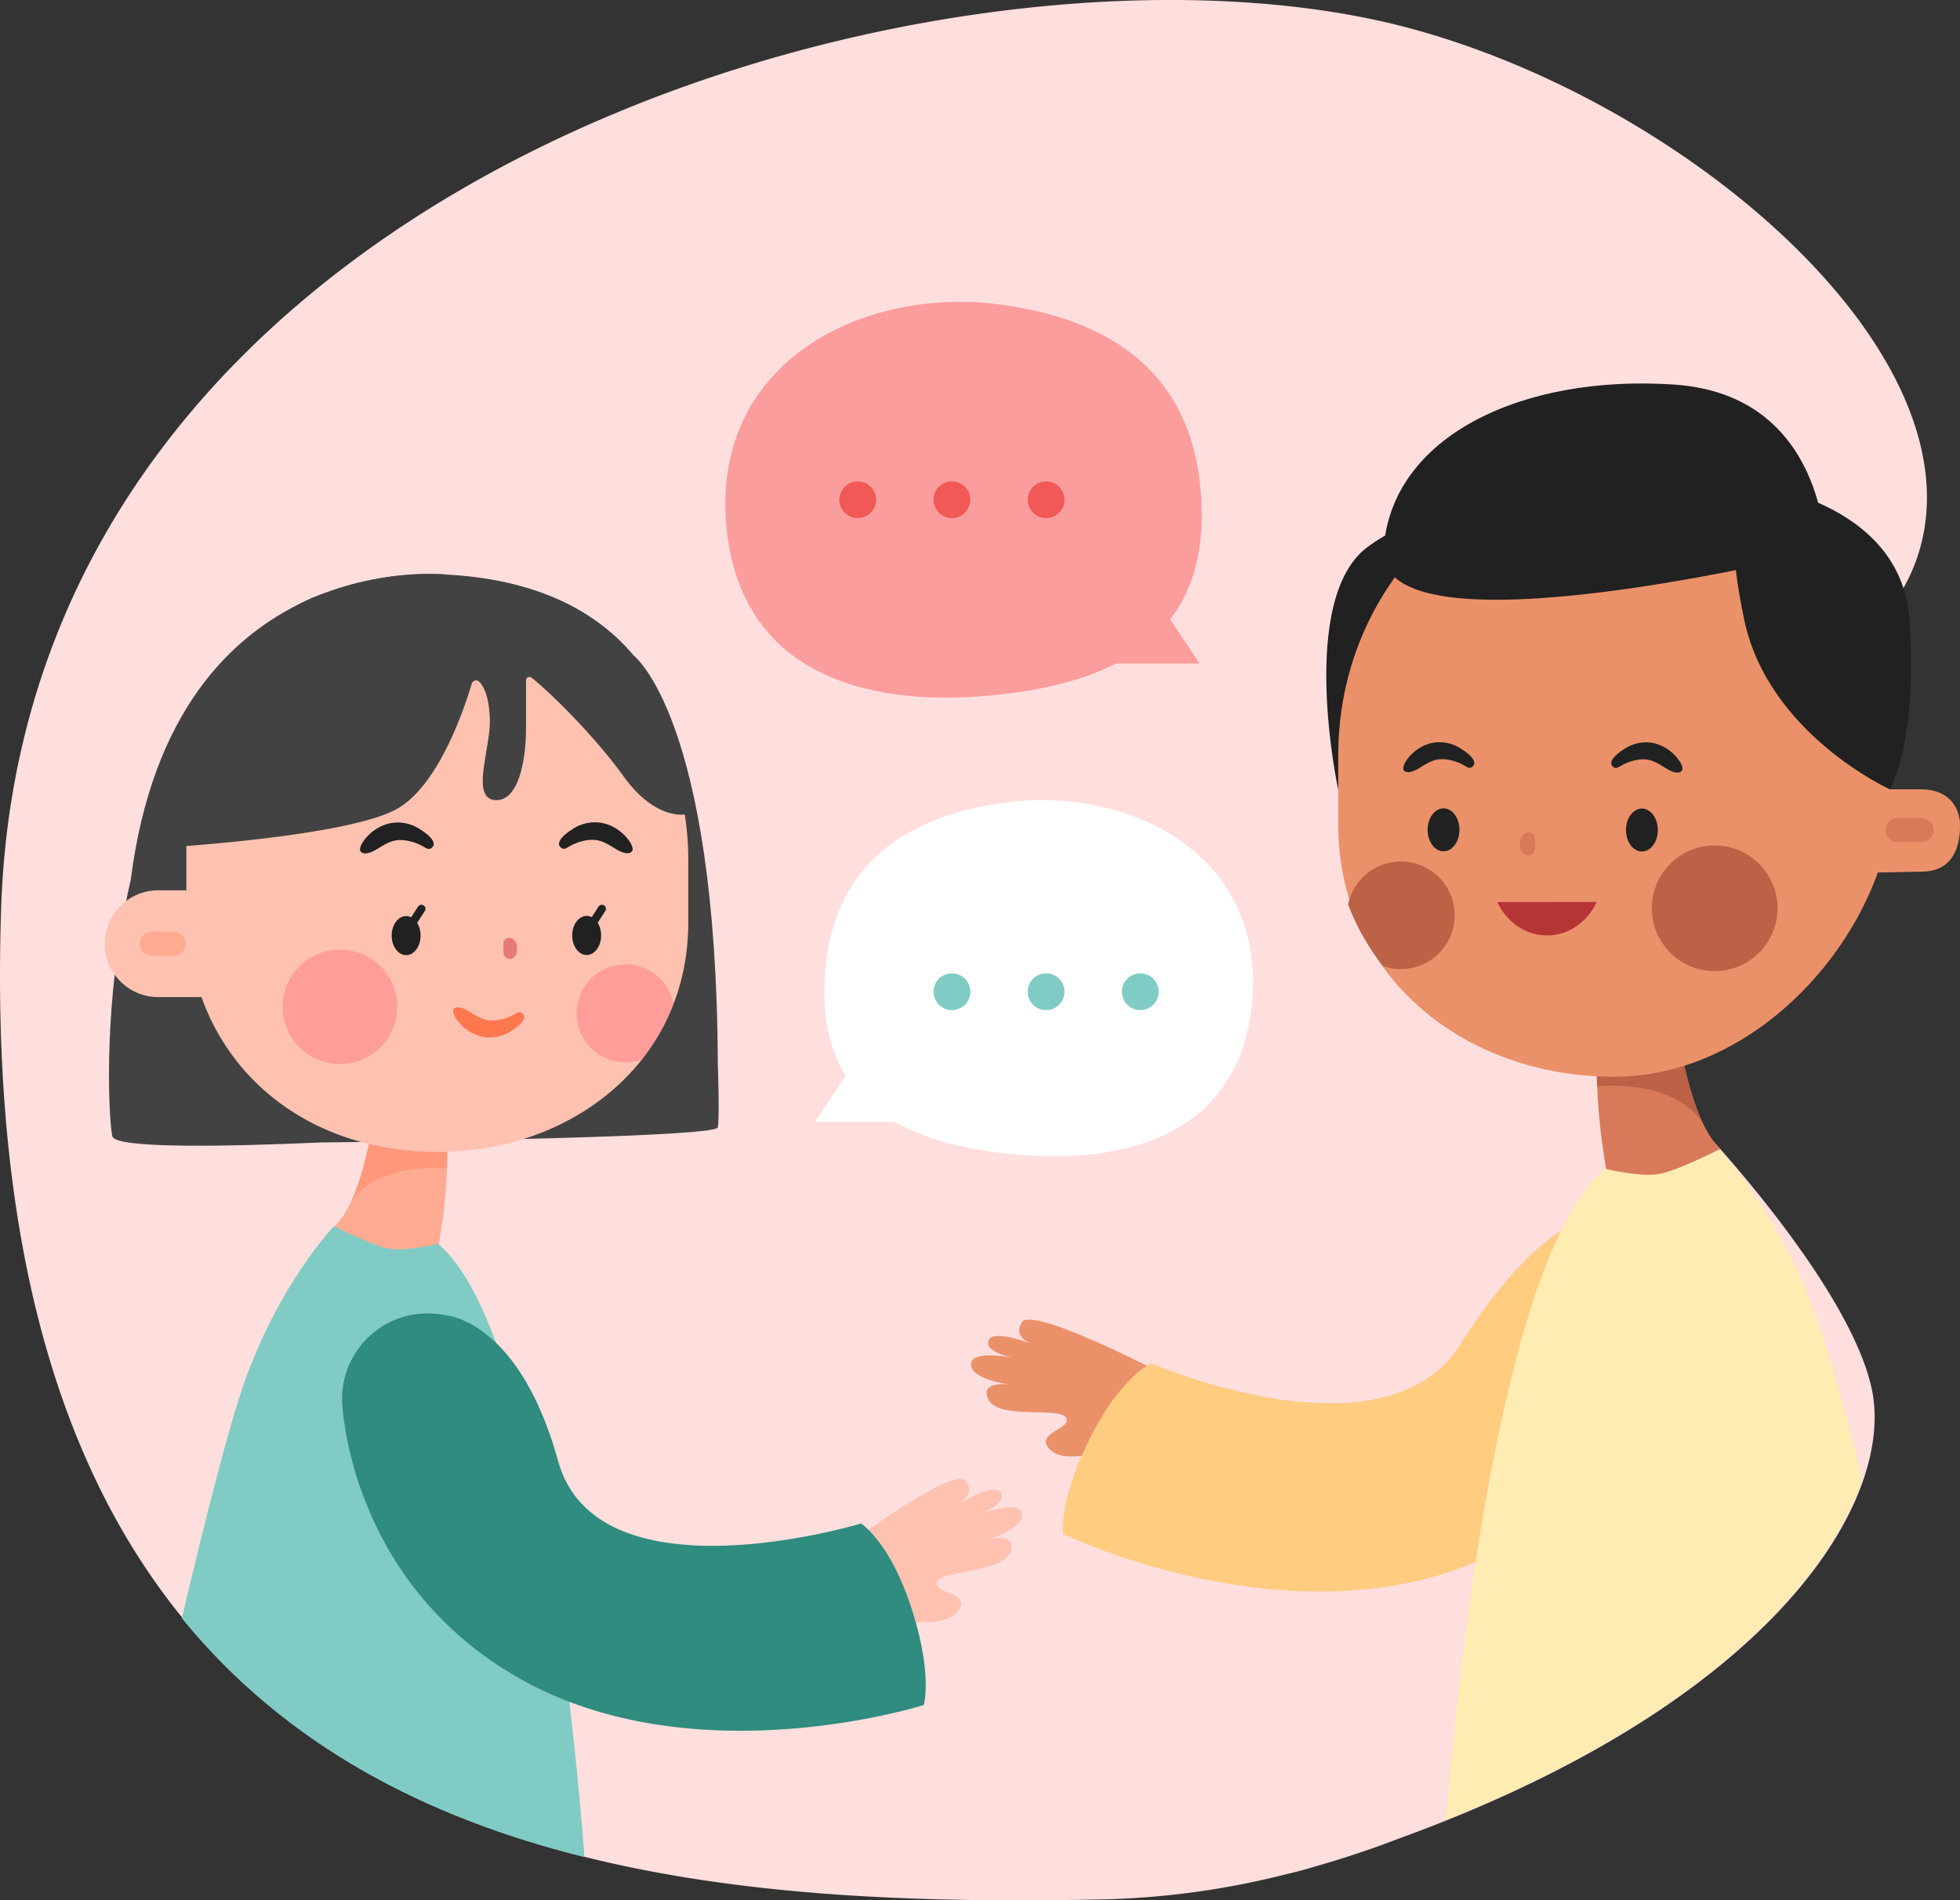 <svg xmlns="http://www.w3.org/2000/svg" viewBox="0 0 486.41 471.69"><rect x="0" y="0" width="486.41" height="471.69" fill="#333333" stroke="none"/><defs><style>.cls-1{fill:#ffdede;}.cls-2{fill:#424242;}.cls-3{fill:#212121;}.cls-4{fill:#ffab91;}.cls-5{fill:#ff977b;}.cls-6{fill:#ffc1b0;}.cls-7{fill:#f99;}.cls-15,.cls-21,.cls-7,.cls-8{opacity:0.9;}.cls-8{fill:#e57373;}.cls-9{fill:#ea916a;}.cls-10{fill:#ffcc80;}.cls-11{fill:#d87a59;}.cls-12{fill:#ffecb3;}.cls-13{fill:#bc6246;}.cls-14,.cls-16,.cls-23{fill:none;stroke-linecap:round;stroke-miterlimit:10;}.cls-14{stroke:#d87a59;}.cls-14,.cls-16{stroke-width:6px;}.cls-15{fill:#ff7043;}.cls-16{stroke:#ffab91;}.cls-17{fill:#fc9d9d;}.cls-18{fill:#fff;}.cls-19{fill:#80cbc4;}.cls-20{fill:#2f8c7e;}.cls-21{fill:#ef5350;}.cls-22{fill:#b53535;}.cls-23{stroke:#212121;stroke-width:2px;}</style></defs><title>Asset 65</title><g id="Layer_2" data-name="Layer 2"><g id="Layer_1-2" data-name="Layer 1"><path class="cls-1" d="M477.51,131.61C485.91,83.31,416.62,25,350,7.05,239.93-22.66,6.4,39.9.28,225.46c-7.62,231.24,141.44,248.78,274.19,246a203.53,203.53,0,0,0,44.93-6.29q3.38-.76,7.23-1.94h0c7-2,13.85-4.29,20.62-6.89,93.42-34,123.29-84.1,117.22-111.77-5.79-26.36-43.88-67.22-51.55-74-.6-.52-2.5-2.21-3-1.6l-6.52,1.74c-7.16-12.37-11.23-25.81-8-41.78C405.32,180.13,470,174.88,477.51,131.61Z"/><path class="cls-2" d="M178.14,264.11c-.35-85.86-20.82-101.32-20.82-101.32l-9,13.91C126.72,155.16,93,131.4,65.68,156.06c-43.93,39.69-39.12,120.72-37.8,126,.78,3.13,29,2.53,51.71,1.53.1,0,98.08-1,98.55-3.75S178.14,264.11,178.14,264.11Z"/><path class="cls-3" d="M332.09,195.93s-10.25-47.43,7.47-60.29,28.84-3.47,28.84-3.47Z"/><path class="cls-4" d="M92.76,276.65s-2.42,20.85-9.7,27.7l11.28,14.73,13.88-6.67s4.31-20,2.15-34.55S92.76,276.65,92.76,276.65Z"/><path class="cls-5" d="M92.76,276.65s-1.51,13-5.71,21.79h0s4.72-9.47,23.32-8.4l.55,0a68.23,68.23,0,0,0-.55-12.22C108.22,263.31,92.76,276.65,92.76,276.65Z"/><path class="cls-6" d="M104.77,145.75h0c-32.35,0-58.55,26.44-58.52,60V221h-7a13.25,13.25,0,0,0,0,26.5H50c8.54,23.85,31,38.45,58.61,38.43,33.4,0,62.24-22.43,62.2-57.06V213.25C170.74,175.49,141.19,145.71,104.77,145.75Z"/><ellipse class="cls-3" cx="145.59" cy="232.2" rx="3.59" ry="4.85"/><circle class="cls-7" cx="84.37" cy="249.91" r="14.2"/><path class="cls-7" d="M155.22,239.36a12.16,12.16,0,0,1,11.92,9.73A53.11,53.11,0,0,1,159.25,263a12.14,12.14,0,1,1-4-23.6Z"/><path class="cls-8" d="M126.29,232.78a2.14,2.14,0,0,1,2,2.26v1a1.91,1.91,0,0,1-1.78,2,1.7,1.7,0,0,1-1.58-1.79v-1.93A1.45,1.45,0,0,1,126.29,232.78Z"/><ellipse class="cls-3" cx="100.79" cy="232.24" rx="3.59" ry="4.85"/><path class="cls-9" d="M278.37,358.62s-13.14,5.57-17.65,1.31,5.44-5.12,3.85-8-17,.64-19.36-4.71S252.7,344,252.7,344s-11.5-1.1-11.72-5.22,11.3-1.56,11.3-1.56-7.92-1.3-7-4.4,10.88.8,10.88.8-5.06-1.67-2.52-5.45,31.64,11.18,31.64,11.18S290.1,355.72,278.37,358.62Z"/><path class="cls-6" d="M220,401.57s13.87,3.35,17.63-1.59-6.21-4.16-5.11-7.26,16.86-2.15,18.33-7.81-7.92-2-7.92-2,11.17-3,10.72-7.06-11.41.31-11.41.31,7.6-2.58,6.21-5.49-10.6,2.57-10.6,2.57,4.71-2.47,1.59-5.79S210,383.69,210,383.69,207.91,400.63,220,401.57Z"/><path class="cls-10" d="M270.32,357.34c7.69-15.57,15.38-18.93,15.38-18.93s57.76,25.13,76.63-4.61c19.67-31,33-31.75,33-31.75h0a21.21,21.21,0,0,1,22.17,24.69h0s-7.58,44.32-54,62.08-99.66-8.07-99.66-8.07S262.64,372.91,270.32,357.34Z"/><path class="cls-11" d="M416.3,254.83S419,277.74,427,285.27l-12.4,16.19-15.25-7.33s-4.74-22-2.37-38S416.3,254.83,416.3,254.83Z"/><path class="cls-12" d="M462.15,367.33c-4-16.23-7.94-30.67-10.82-38.89-7.82-22.4-19.15-36.84-23.16-41.51l-.68-.78-.8-.88s-10.66,5.53-15.34,6.2-13.07-1.37-13.07-1.37c-26.24,22.18-36.81,129-39.46,161.7C422.22,426.34,453.22,393.36,462.15,367.33Z"/><path class="cls-13" d="M416.3,254.83s1.66,14.24,6.27,24h0s-5.19-10.42-25.63-9.24l-.6,0a77,77,0,0,1,.6-13.43C399.31,240.18,416.3,254.83,416.3,254.83Z"/><path class="cls-9" d="M404.65,113.21h0c35.55,0,64.35,29.06,64.32,65.92l0,16.8h7.65c8,0,9.81,5.63,9.81,8.94,0,5-1.56,11.5-9.6,11.49l-10.81.21c-9.39,26.21-35.21,50.73-65.54,50.7-36.72,0-68.41-24.64-68.37-62.71l0-17.17C332.15,145.9,364.62,113.18,404.65,113.21Z"/><ellipse class="cls-3" cx="358.24" cy="205.98" rx="3.95" ry="5.33"/><circle class="cls-13" cx="425.53" cy="225.45" r="15.6"/><path class="cls-13" d="M347.66,213.85a13.36,13.36,0,0,0-13.1,10.69,58,58,0,0,0,8.66,15.25,13.35,13.35,0,1,0,4.44-25.94Z"/><path class="cls-11" d="M379.45,206.62a2.36,2.36,0,0,0-2.21,2.49v1.06a2.1,2.1,0,0,0,2,2.22,1.87,1.87,0,0,0,1.74-2V208.3A1.59,1.59,0,0,0,379.45,206.62Z"/><path class="cls-3" d="M348.25,190.65c0-1.5,3.07-5.65,7.7-6.33a9.7,9.7,0,0,1,6.95,1.75c1.16.7,4.22,3,2.41,4.31-1.09.79-1.6-.79-5.14-1.64s-5.15.21-8,1.94-3.7.64-3.7.64h0C348.34,191.22,348.25,191,348.25,190.65Z"/><ellipse class="cls-3" cx="407.47" cy="206.03" rx="3.95" ry="5.33"/><line class="cls-14" x1="470.98" y1="206.03" x2="476.88" y2="206.03"/><path class="cls-3" d="M417.51,190.71c0-1.49-3.06-5.65-7.68-6.34a9.66,9.66,0,0,0-7,1.74c-1.16.7-4.23,3-2.42,4.31,1.09.79,1.6-.79,5.15-1.64s5.15.23,8,2,3.69.65,3.69.65h0A.75.75,0,0,0,417.51,190.71Z"/><path class="cls-15" d="M112.47,251c0,1.5,3,5.68,7.62,6.41a9.7,9.7,0,0,0,7-1.66c1.16-.69,4.25-2.95,2.46-4.29-1.08-.8-1.61.78-5.17,1.59s-5.15-.28-8-2-3.69-.69-3.69-.69h0A.78.78,0,0,0,112.47,251Z"/><path class="cls-3" d="M469,195.93s-30.14-13.71-36.12-42,0-34.11,0-34.11,38.94,3.58,41,34.11S469,195.93,469,195.93Z"/><path class="cls-3" d="M453,136.65s.14-38.64-37.51-41.19-70.2,12.76-72.12,40.84S453,136.65,453,136.65Z"/><line class="cls-16" x1="43.07" y1="234.27" x2="37.7" y2="234.27"/><path class="cls-17" d="M290.4,153.73c4.78-6.21,7.78-14.46,7.82-25.42.13-37.13-24.92-49.24-49.48-52.65-34.2-4.76-72,13.92-68.51,54.55,3.24,37.55,35.57,45.1,64.7,42.5,10.15-.91,22-2.87,32-8H297.7Z"/><path class="cls-18" d="M249.12,199.27c-22.1,3.07-44.64,14-44.53,47.38,0,8.45,2,15.09,5.3,20.35l-7.63,11.45h19.79c9.29,5.34,20.77,7.29,30.49,8.15,26.22,2.34,55.31-4.45,58.22-38.24C313.92,211.8,279.89,195,249.12,199.27Z"/><path class="cls-19" d="M96.89,310c-4.26-.6-14-5.63-14-5.63s-13.64,14.12-22.42,39.27c-3.91,11.19-9.9,35-15.34,58.05,25.9,31.78,60.94,49.59,99.91,59.28-1.56-21.27-10.8-130.65-36.3-152.21C108.78,308.74,101.15,310.59,96.89,310Z"/><path class="cls-20" d="M226.17,399.11c-5.37-16.51-12.5-20.94-12.5-20.94S148.29,398,138.49,362.62s-28.09-36.16-28.09-36.16h0A21.2,21.2,0,0,0,84.9,347.73h0s1.14,44.95,44.56,69.19,99.79,6.31,99.79,6.31S231.54,415.62,226.17,399.11Z"/><circle class="cls-21" cx="212.86" cy="124.05" r="4.56"/><circle class="cls-21" cx="236.24" cy="124.05" r="4.56"/><circle class="cls-21" cx="259.61" cy="124.05" r="4.56"/><circle class="cls-19" cx="236.24" cy="246.17" r="4.56"/><circle class="cls-19" cx="259.61" cy="246.17" r="4.56"/><circle class="cls-19" cx="282.99" cy="246.17" r="4.56"/><path class="cls-2" d="M170.25,202.12s3.9-56-59.27-59.49S40.39,210.4,40.39,210.4s46-2.65,58.26-9.69c10.29-5.91,16.64-25,18.42-31a1.13,1.13,0,0,1,1.93-.44c1.52,1.69,2.42,4.7,2.56,9.33.23,7.11-4.87,19.64,1.35,20s7.69-11.32,7.63-18.18c0-4.72,0-9.21,0-11.55a.84.84,0,0,1,1.36-.66c4.27,3.32,15.52,14.3,22.79,24.41C162.76,203.88,170.25,202.12,170.25,202.12Z"/><path class="cls-22" d="M396.28,223.89c-2.39,5-7,8.3-12.35,8.31s-10-3.34-12.37-8.29Z"/><path class="cls-2" d="M111,142.63S43.07,135,32.45,218.39"/><path class="cls-3" d="M157,210.75c0-1.55-3.18-5.84-8-6.54a10,10,0,0,0-7.2,1.8c-1.2.73-4.36,3.1-2.49,4.46,1.13.82,1.65-.82,5.32-1.7s5.33.23,8.26,2,3.82.67,3.82.67h0A.82.82,0,0,0,157,210.75Z"/><path class="cls-3" d="M89.35,210.82c0-1.55,3.16-5.85,8-6.56a10,10,0,0,1,7.19,1.79c1.2.73,4.38,3.09,2.51,4.46-1.13.82-1.66-.82-5.33-1.69s-5.33.23-8.25,2-3.82.68-3.82.68h0A.77.77,0,0,1,89.35,210.82Z"/><line class="cls-23" x1="145.59" y1="231.44" x2="149.38" y2="225.58"/><line class="cls-23" x1="100.81" y1="231.44" x2="104.59" y2="225.58"/></g></g></svg>